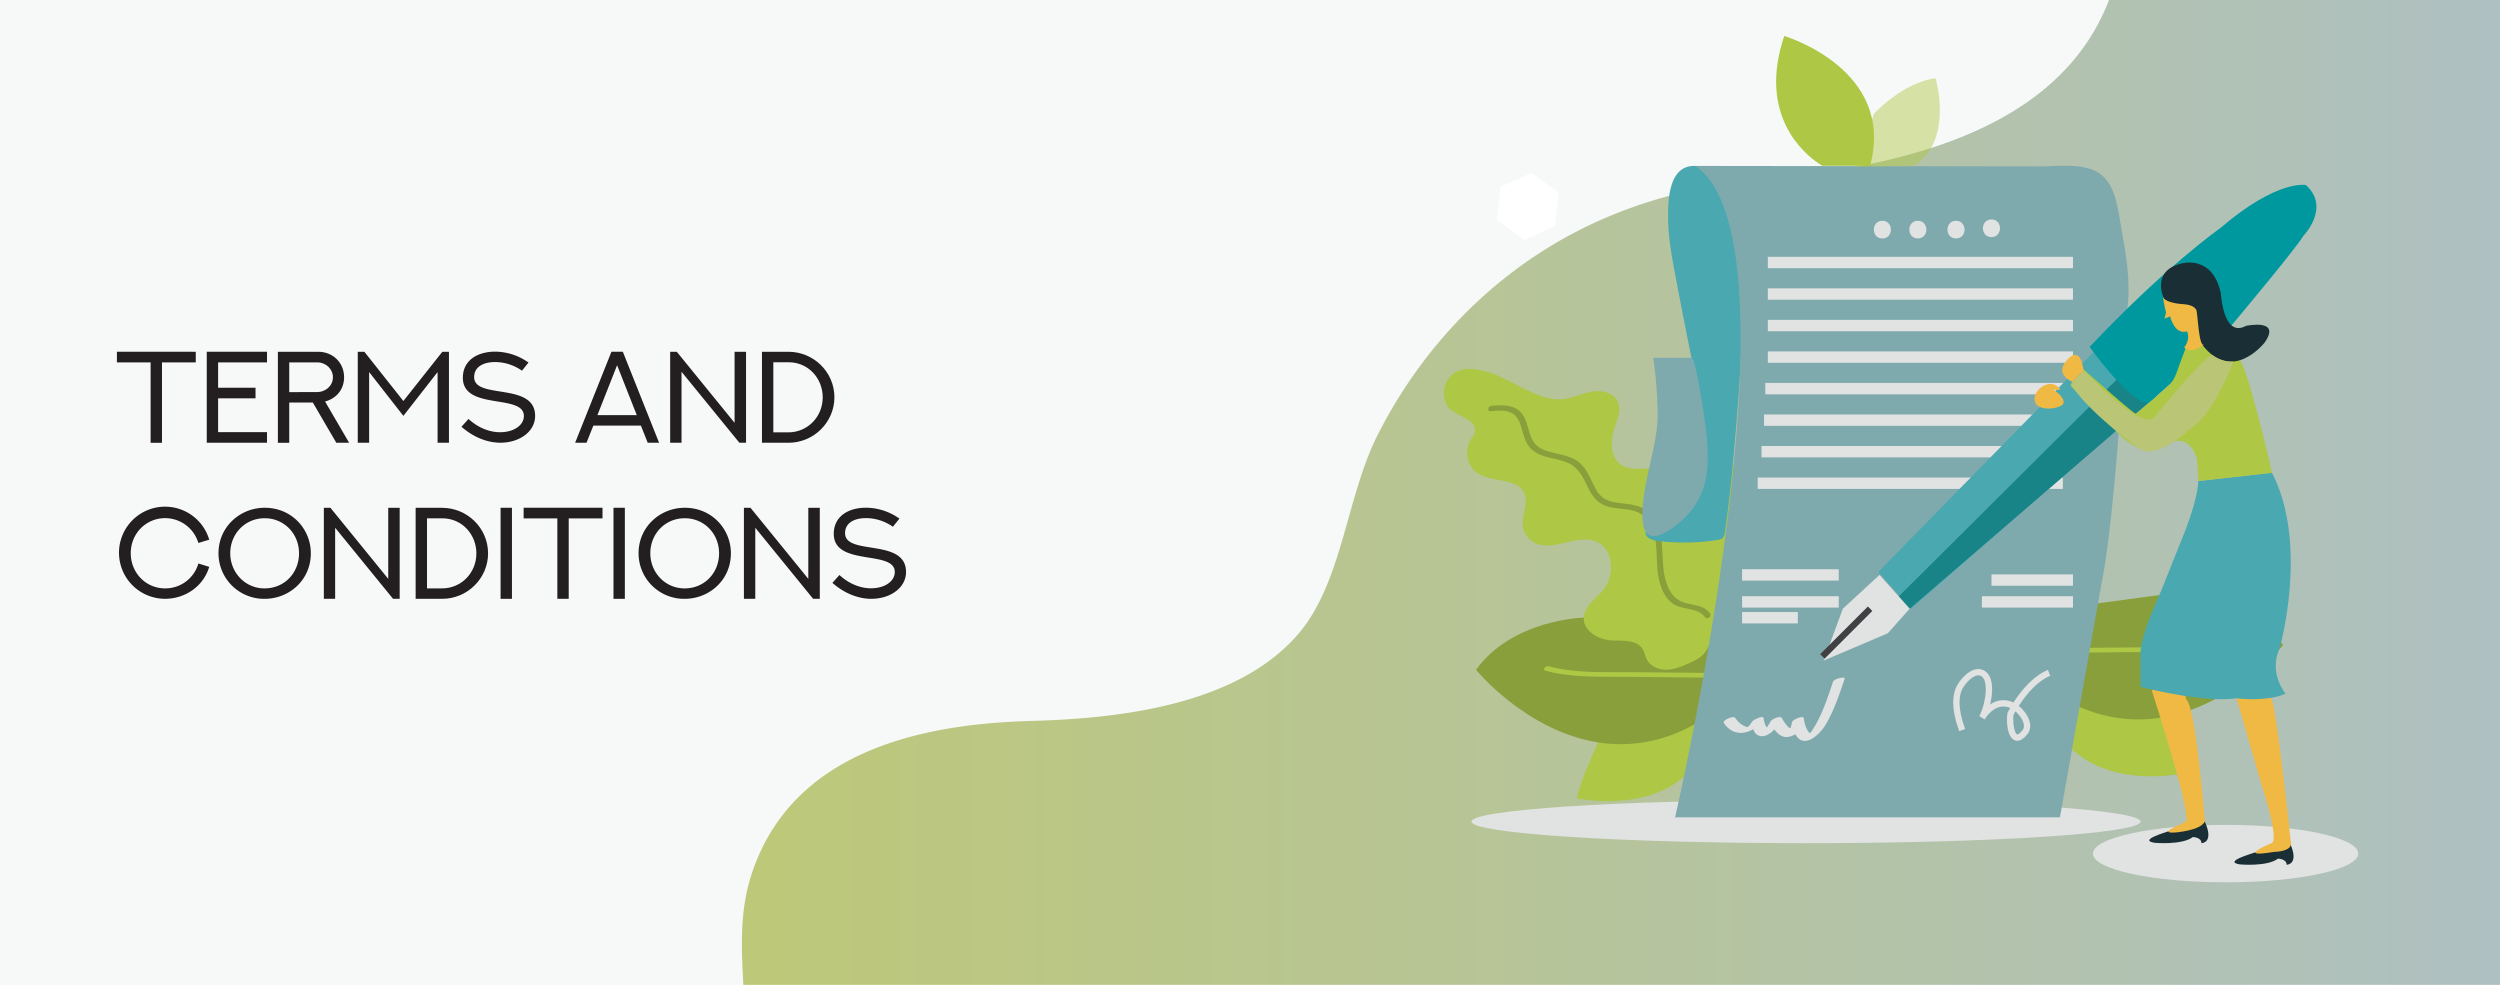 <svg id="b35861a3-fb25-448e-8f1f-af70face9757" data-name="Layer 1" xmlns="http://www.w3.org/2000/svg" xmlns:xlink="http://www.w3.org/1999/xlink" viewBox="0 0 1980 780"><defs><linearGradient id="f4c22354-d3bb-4a6d-a955-7a98a096d3dc" x1="587.59" y1="390" x2="1980" y2="390" gradientUnits="userSpaceOnUse"><stop offset="0" stop-color="#bdc878"/><stop offset="1" stop-color="#aec0c1"/></linearGradient></defs><title>terms and conditions</title><rect width="1980" height="780" fill="#f7f8f8"/><path d="M1980,0V780H588.73c-1.56-29.67-3.12-59.29,7-89.09C627.79,596.17,727.06,573.45,816.19,571c68.7-1.87,163-11.91,212-68.84,34.88-40.54,38.17-108.56,62.64-157.15,37.54-74.54,98.29-135.33,174.59-169.77a367.48,367.48,0,0,1,56.64-20.12q17.49-4.68,35.35-7.73c2.07-.35,4.13-.69,6.2-1q11.84-1.83,23.77-3c25.75-2.51,53.89-5.84,82.25-11.22l3-.58,1.53-.3c2.44-.48,4.89-1,7.33-1.5a473.35,473.35,0,0,0,47.79-12.52C1591,97.38,1646.17,62.89,1670.33,0Z" fill="url(#f4c22354-d3bb-4a6d-a955-7a98a096d3dc)"/><ellipse cx="1430.37" cy="650.7" rx="264.94" ry="17.1" fill="#e1e2e2"/><ellipse cx="1762.67" cy="676.04" rx="105.09" ry="22.75" fill="#e1e2e2"/><path d="M1717.38,658.39c-1.9.83-24.22,7-10.9,9.11,0,0,21.6,2,30.24-4.56,0,0,6.84.12,6.84,4.86,0,0,10.32-.06,2.64-17.1,0,0-17.76,4.92-18.84,4.92S1717.38,658.39,1717.38,658.39Z" fill="#192f35"/><path d="M1443.32,131.29s-1.15-.62-3-1.89c-11.22-7.53-48.44-38.09-27.19-100.9,0,0,88.56,26.17,68,102.79Z" fill="#aec744"/><path d="M1265.71,588s-14.63,31.28-16.79,44.24c0,0,51.75,11.36,84.73-17,8.15-2.44,10.31-48.88,10.31-48.88Z" fill="#aec744"/><path d="M1254.31,489.18s-56.15,1.08-85.31,41.28c0,0,39.55,48.54,96.71,57.52,26,4.08,55.6,0,86.79-20.56l17.38-62.64Z" fill="#889f3b"/><path d="M1306.4,370.84l-2.27.16c-7.05.52-14.76,1-20.51-3.16-8.14-5.83-8.39-18-5.34-27.55,2.39-7.47,6.25-15.71,2.68-22.69s-13-8.76-20.73-7.32-15,5.16-22.8,5.89c-19.34,1.81-41-16.5-59.2-21.53-8.78-2.43-19.49-4.6-27.36,1.44a19.77,19.77,0,0,0-4.25,26c4.73,7.08,22.69,9.33,21.55,19.32-.33,2.87-2.4,5.17-3.85,7.66-4.92,8.44-2,20.52,6.16,25.83,11.67,7.55,31.53,3.19,36.87,16,3.28,7.89-2.13,16.79-1.29,25.29a17.57,17.57,0,0,0,8.65,13.32c14.72,8.4,34.15-7.2,49.7-.45,13.7,6,14.81,26.81,5.24,38.29-5.82,7-14.91,12.71-15.34,21.79-.51,10.59,11.58,17.52,22.17,18.07,8.8.45,19.65-.72,24.37,6.72,1.68,2.65,2.12,5.91,3.61,8.66,2.93,5.41,9.54,8,15.68,7.82s12-2.64,17.59-5.15c4.2-1.89,8.5-3.92,11.59-7.33s4.67-7.74,6.2-12c15.81-44.12,30.54-90.72,23.75-137.1Q1342.82,368.26,1306.4,370.84Z" fill="#aec744"/><path d="M1180.77,325.71c5.07-.54,10.67-1.17,15.5.89,5.12,2.18,7.2,6.88,8.64,11.92,2.24,7.87,3.9,15.4,11.44,19.87,7,4.13,15.33,4.61,22.88,7.15,9.41,3.17,13.4,9.84,17.39,18.43,3.48,7.49,7.59,14.22,15.83,16.93,9.09,3,19.92.94,28,6.67,14.77,10.4,10.19,33.24,12.9,48.59,1.42,8,4.44,16.65,11.22,21.71,7.43,5.53,20.49,3,25.77,11,1.44,2.19,5.66-.49,4.22-2.68-4.86-7.36-14-6.57-21.43-9.19-9.15-3.22-13.15-12.35-14.9-21.23-3.16-16,1.25-36.41-11.41-49.23-6.42-6.51-15.3-7.08-23.86-8.11-5.09-.62-10.21-1.57-14.26-4.94-3.59-3-5.68-7.46-7.62-11.6-3.62-7.71-7.12-14.87-15.17-18.73-7.81-3.74-16.83-3.81-24.64-7.52-10.82-5.14-9.38-16.43-14.32-25.61-5.2-9.68-16.34-9.6-25.93-8.58-2.7.28-3.55,4.58-.3,4.24Z" fill="#889f3b"/><path d="M1224,531.2c20.53,5.64,42.22,4.67,63.32,4.87l67.93.63c2.44,0,4.51-3.71,1.23-3.74l-65.93-.61c-21.35-.2-43.4.95-64.18-4.75-2.17-.6-5.34,2.79-2.37,3.6Z" fill="#aec744"/><path d="M1711.53,568.37s14.63,31.28,16.79,44.24c0,0-51.75,11.36-84.74-17-8.14-2.44-10.3-48.88-10.3-48.88Z" fill="#aec744"/><path d="M1722.93,469.57s56.15,1.08,85.31,41.28c0,0-39.56,48.55-96.71,57.52-26,4.08-55.6,0-86.79-20.56l-17.38-62.64Z" fill="#889f3b"/><path d="M1752.09,508c-20.77,5.7-42.79,4.56-64.13,4.76l-65.94.62c-2.42,0-4.5,3.77-1.23,3.74l67.94-.64c21.1-.2,42.82.79,63.37-4.85,2.6-.72,3.18-4.51,0-3.63Z" fill="#aec744"/><path d="M1303.4,421.13a.24.24,0,0,1,0-.08,40.26,40.26,0,0,0,30.69-22.83c4.74-10.45,6.56-13.87,9.37-25.92,4.42-19,6-41.82,2-60.88-7-32.95-13.39-65.59-19.6-98.68-2.57-13.73-4.78-27.64-4.75-41.65,0-14.49,1.15-40.47,21.61-39.67,15,.59,24.71,19.27,28.31,31.8,4.62,16,6.6,32.72,7.66,49.38,2.46,38.57.09,77.29-2.9,115.83-2.42,31-5.24,62-9.61,92.75-.27,1.94-.67,4.07-2.21,5.26a7.53,7.53,0,0,1-3.51,1.18,174.6,174.6,0,0,1-48.16.74C1308,427.82,1302.4,425.31,1303.4,421.13Z" fill="#4aa8b0"/><path d="M1309.4,283.38a350.43,350.43,0,0,1,3.44,42.68c.64,28.56-13.8,58.06-11.79,86.55,1.75,24.63,25.93,5,34.53-3.93,18.64-19.37,18.33-42.57,15.54-68.35-.55-5.11-7.9-56.95-11.48-56.95Z" fill="#7faaad"/><path d="M1342.73,131.42l107.24.14,166.45.21c13.14,0,27.5-2.09,40.17,2.38,18.55,6.54,20.34,28.77,23.33,45.43,3.79,21.14,7.91,44,4.84,65.52,0,0-9.12,163.2-20.16,216l-33.12,186.24h-304.8S1431.8,191.58,1342.73,131.42Z" fill="#7faaad"/><path d="M1490.84,188.86c9,0,9-14,0-14s-9,14,0,14Z" fill="#e1e2e2"/><path d="M1518.92,188.86c9,0,9-14,0-14s-9,14,0,14Z" fill="#e1e2e2"/><path d="M1549.16,188.86c9,0,9-14,0-14s-9,14,0,14Z" fill="#e1e2e2"/><path d="M1577.24,187.78c9,0,9-14,0-14s-9,14,0,14Z" fill="#e1e2e2"/><line x1="1400.12" y1="207.91" x2="1641.79" y2="207.91" fill="none" stroke="#e1e2e2" stroke-miterlimit="10" stroke-width="9"/><line x1="1400.12" y1="232.88" x2="1641.79" y2="232.88" fill="none" stroke="#e1e2e2" stroke-miterlimit="10" stroke-width="9"/><line x1="1400.12" y1="257.85" x2="1641.79" y2="257.85" fill="none" stroke="#e1e2e2" stroke-miterlimit="10" stroke-width="9"/><line x1="1400.12" y1="282.82" x2="1641.79" y2="282.82" fill="none" stroke="#e1e2e2" stroke-miterlimit="10" stroke-width="9"/><line x1="1398.12" y1="307.8" x2="1639.79" y2="307.8" fill="none" stroke="#e1e2e2" stroke-miterlimit="10" stroke-width="9"/><line x1="1397.12" y1="332.77" x2="1638.79" y2="332.77" fill="none" stroke="#e1e2e2" stroke-miterlimit="10" stroke-width="9"/><line x1="1395.12" y1="357.74" x2="1636.79" y2="357.74" fill="none" stroke="#e1e2e2" stroke-miterlimit="10" stroke-width="9"/><line x1="1392.12" y1="382.71" x2="1633.79" y2="382.71" fill="none" stroke="#e1e2e2" stroke-miterlimit="10" stroke-width="9"/><line x1="1379.73" y1="455.34" x2="1456.28" y2="455.34" fill="none" stroke="#e1e2e2" stroke-miterlimit="10" stroke-width="9"/><line x1="1379.73" y1="476.7" x2="1456.28" y2="476.7" fill="none" stroke="#e1e2e2" stroke-miterlimit="10" stroke-width="9"/><line x1="1379.73" y1="489.24" x2="1423.88" y2="489.24" fill="none" stroke="#e1e2e2" stroke-miterlimit="10" stroke-width="9"/><line x1="1577.24" y1="459.42" x2="1641.79" y2="459.42" fill="none" stroke="#e1e2e2" stroke-miterlimit="10" stroke-width="9"/><line x1="1569.68" y1="476.7" x2="1641.79" y2="476.7" fill="none" stroke="#e1e2e2" stroke-miterlimit="10" stroke-width="9"/><path d="M1554.08,578.22c-3.56-9.53-6.73-22.32-2.85-32.16,2.11-5.34,11-16.12,18.22-13.18,10.56,4.35,4.25,29.21.26,35.58,5.67-9.06,15-14.84,25.14-9.15,5.81,3.25,14.29,14,8.88,20.67-10.94,13.41-12.67-8.91-11.37-14.72,0,0,12.4-24.84,30.5-32.4" fill="none" stroke="#e1e2e2" stroke-miterlimit="10" stroke-width="5"/><path d="M1365.23,572.5c8.36,12.84,23.43,8.7,31.25-2.57l-9,2.57c.42,3.3,1.43,8.18,4.74,9.77,7.87,3.79,15.68-6.94,18.75-12.34l-9,2.57c2.18,4,5.48,9.14,9.91,10.73,3.45,1.24,7.64-.07,10.56-2.08,4-2.74,5.22-7.3,6.12-11.81l-9.31,3.16c.61,4,1.82,8.87,4.71,11.87,7.27,7.56,18.24-4.26,21.78-10.18,6.77-11.32,11.07-24.21,15.22-36.65.68-2-8.39-.16-9.32,2.64-4,12.12-8.16,24.83-14.83,35.82a36.25,36.25,0,0,1-2.82,4.13c-.46.57-2,1.71-2.27,2.35.18-.47,3.19-.6,3.32-1-.08.22-1.14-.4-1.27-.5-3.37-2.73-4.6-8.06-5.22-12.19-.37-2.43-8.91,1.14-9.31,3.17a30.63,30.63,0,0,1-1.49,5.66,8.92,8.92,0,0,1-1.07,2.11q-2.1,2.38,3.74-1.06c-.22-.55-3.67-2.37-4.35-3.09a33.23,33.23,0,0,1-4.8-6.79c-1.34-2.43-8.08.93-9,2.57a41.88,41.88,0,0,1-3.53,5.57,8.77,8.77,0,0,1-1.23,1.42c-1.37,1.22-.33,1,3.1-.66,0-.14-2.12-2.64-2.33-3.13a21.21,21.21,0,0,1-1.48-5.77c-.34-2.67-8.27,1.51-9,2.57-.88,1.27-2.49,4-4,4.61,1.24-.54,0,0-.79-.36a16.13,16.13,0,0,1-4.52-2.45,18.77,18.77,0,0,1-4-4.37c-1.62-2.49-10.5,1.84-9.3,3.69Z" fill="#e1e2e2"/><polygon points="1666.88 269.91 1487.6 452.94 1513.52 482.1 1725.26 297.86 1666.88 269.91" fill="#4aa8b0"/><polygon points="1685.24 291.82 1503.8 472.38 1512.44 482.1 1707.8 313.83 1685.24 291.82" fill="#188487"/><path d="M1655,274.74s30.88,43.56,46.58,44.64l18-16.11,49.14-47.17s50.76-60.56,55.44-69.2c0,0,22-22.32,2.16-40.32,0,0-22.34-4.92-68,34.2C1758.32,180.78,1715.12,211,1655,274.74Z" fill="#00989f"/><polygon points="1488.6 455.34 1459.52 482.1 1444.4 523.14 1495.16 501.54 1512.44 482.1 1488.6 455.34" fill="#e1e2e2"/><line x1="1443.32" y1="519.9" x2="1481.12" y2="482.1" fill="none" stroke="#414042" stroke-miterlimit="10" stroke-width="5"/><path d="M1784.84,675.49c-1.9.83-24.22,7-10.9,9.11,0,0,21.6,2,30.24-4.56,0,0,6.84.12,6.84,4.86,0,0,10.32-.06,2.64-17.1,0,0-17.76,4.92-18.84,4.92S1784.84,675.49,1784.84,675.49Z" fill="#192f35"/><path d="M1704.32,547.16s29.88,93,27,100.18c0,0,3.36,2.4-4.8,5.76,0,0-17.76,7.2-3.84,6.24,0,0,20.16-1.44,23.52-8.64,0,0-7.26-93.18-14.88-96.92l-1.92-14.92h-19.2Z" fill="#f0b943"/><path d="M1769.72,547.16,1790.36,619s16.32,48.48,8.16,49c0,0-29,12,2.28,6.72,0,0,15.8,0,13.48-8.16,0,0-11.44-107.91-15.28-112.76l-11-11.56Z" fill="#f0b943"/><path d="M1741,380.94s.72,13.68-14.76,50.4l-12.4,31.1c-5.75,14.4-13.15,29.23-16.85,44.29a43.61,43.61,0,0,0-1.71,11.73V544s49.69,13,76,9c0,0,23.14,3.24,38.88-3.6,0,0-13.68-16.2-4.68-36,0,0,23.4-82.08-6.12-139Z" fill="#4aa8b0"/><path d="M1733.79,269.91c-2.4,4.26-3.94,9.28-5.79,13.82-2.74,6.69-4.9,16.75-10.31,21.67-8.44,7.68-17.27,15-26,22.25-1.11.93-37.29-31.5-41.33-34.91l-10.44,13,39.6,39.24c5.32,5.26,14,11,21.82,11.64,8.38.72,14.8-6.72,23-7.51s12.78,6.41,15.35,13.15c.49,1.29,1.49,18.71,1.44,18.72l58.32-6.48s-18.62-82.74-26.41-90.87C1759.93,279,1746.93,274,1733.79,269.91Z" fill="#aec744"/><path d="M1714,236.78s-11.16-22,13.68-28.08c0,0,24.84-7.56,31.32,24.12,0,0,1.8,35.09,19.8,25.28,0,0,28.44-6.2,14.76,13.24,0,0-25.73,33-49.65,1.34l-19.83-28.34Z" fill="#192f35"/><path d="M1713,234.78s1.44,9.72,2.52,12.6l-1.26,5,4.5-1.8s3.24,14.76,13.32,11.88c0,0,3.24,5.76-2.16,12.6,0,0,3.24,6.48,15.84-2.16-4.46,3.05-5.14-25.76-6.35-27.63-2.75-4.24-8.48-4.16-12.94-4.59C1723.49,240.42,1713.64,238.84,1713,234.78Z" fill="#f0b943"/><path d="M1639.88,304.26l10.44-11.16s46.08,49.68,56.16,37.08c0,0,40.37-49.88,45.93-48.88a26.34,26.34,0,0,0,16.35,5.1s-15.48,42.7-34.92,53.86c0,0-27,25.56-40,14.4C1693.88,354.66,1657.16,329.82,1639.88,304.26Z" fill="#bac575"/><path d="M1641.46,302.57s-10.57-4.43-7.7-12c1.3-3.43,5.69-9.81,10-9.48,4.79.36,5.47,8.39,6.54,12Z" fill="#f0b943"/><path d="M1612.2,319.36c3.4,6,16.34,4.74,21.06,1.46,0,0,5.18-4-7.06-12.24,0,0,11.16,1.44,1.44-3.6-6.44-3.34-15.56,3.35-16.23,10.11A7.13,7.13,0,0,0,1612.2,319.36Z" fill="#f0b943"/><path d="M1484.21,90.06S1507,65.22,1533,62c0,0,14.59,49-17,69.31l-46.72.89Z" fill="#aec744" opacity="0.46"/><polygon points="1231.64 179.1 1207.33 190 1185.73 174.4 1188.44 147.9 1212.75 136.99 1234.35 152.59 1231.64 179.1" fill="#fff"/><path d="M92.59,278.55V287h26.7v63.72h9V287h26.76v-8.4Z" fill="#231f20"/><path d="M211.48,287v-8.45H163.75v72.12h47.73v-8.4H172.75V315.46h29.63v-8.4H172.75V287Z" fill="#231f20"/><path d="M257.45,318c9.45-2.57,15.08-10,15.08-19.22,0-11.86-9.25-20.16-20.31-20.16H220.08v72.07h9V318.78h18.66l18.61,31.89h10.16Zm-28.37-7.45V287h22.18c6.84,0,12.42,5.28,12.42,11.76,0,7.05-6.18,11.77-12.42,11.77Z" fill="#231f20"/><path d="M350.34,278.6l-30.88,39-30.88-39h-5.23v72.07h9v-56l27.11,34.7,27.11-34.7v56h9V278.6Z" fill="#231f20"/><path d="M375.53,298.66c0-8.14,7.3-11.92,16.65-11.92a37.39,37.39,0,0,1,21.22,6.84l5.18-6.43a46,46,0,0,0-26.5-8.65c-14,.05-25.5,6.89-25.5,20.72,0,26.1,48.33,12.42,48.33,30.22,0,7.45-8.14,12.93-18.91,12.88-7.69,0-16.74-3-24.94-10.51L365.48,338c10.21,8.9,21.12,12.58,30.72,12.63,15.55,0,27.62-9,27.62-21.23C423.82,302.28,375.53,316.77,375.53,298.66Z" fill="#231f20"/><path d="M493.27,278.55h-9l-28.77,72.12h9l5.43-13.58H507.6L513,350.67h9Zm-20.12,50.24,15.59-39.53,15.59,39.53Z" fill="#231f20"/><path d="M581.79,278.6v56.27L536,278.6h-5.23v72.07h9V294.44l45.82,56.23h5.28V278.6Z" fill="#231f20"/><path d="M624.48,278.6h-21v72.07h21c20,0,36.37-16.25,36.37-36C660.85,294.49,644.2,278.6,624.48,278.6Zm0,63.82h-12V286.9h12c15.9,0,27.11,12.92,27.11,27.76C651.59,330.35,639.37,342.42,624.48,342.42Z" fill="#231f20"/><path d="M130.81,466c-15.74,0-27.26-12.78-27.26-27.81,0-15.7,12.12-27.82,27.26-27.82a27.52,27.52,0,0,1,26.3,19.67l8.6-2.62a36.48,36.48,0,1,0-35,46.83c15.94,0,30.38-9.86,35-25.3l-8.6-2.67A27.19,27.19,0,0,1,130.81,466Z" fill="#231f20"/><path d="M209.62,402.15c-19.47,0-36.57,15.08-36.57,36.06a36.08,36.08,0,0,0,36.57,36.06c19.26,0,36.56-14.69,36.56-36.06C246.18,419.15,231.24,402.15,209.62,402.15Zm0,63.87c-15.74,0-27.26-12.83-27.26-27.81,0-15.44,11.72-27.77,27.26-27.77,15.34,0,27.21,12.18,27.21,27.77S225.21,466,209.62,466Z" fill="#231f20"/><path d="M307.49,402.2v56.27L261.72,402.2h-5.23v72.07h8.95V418l45.82,56.23h5.28V402.2Z" fill="#231f20"/><path d="M350.19,402.2h-21v72.07h21c20,0,36.36-16.25,36.36-36C386.55,418.09,369.9,402.2,350.19,402.2Zm0,63.82h-12V410.5h12c15.89,0,27.1,12.92,27.1,27.76C377.29,454,365.07,466,350.19,466Z" fill="#231f20"/><path d="M396.46,402.15v72.12h9V402.15Z" fill="#231f20"/><path d="M414.71,402.15v8.4h26.71v63.72h9V410.55h26.76v-8.4Z" fill="#231f20"/><path d="M485.88,402.15v72.12h9V402.15Z" fill="#231f20"/><path d="M542.31,402.15c-19.47,0-36.57,15.08-36.57,36.06a36.08,36.08,0,0,0,36.57,36.06c19.26,0,36.56-14.69,36.56-36.06C578.87,419.15,563.93,402.15,542.31,402.15Zm0,63.87c-15.75,0-27.26-12.83-27.26-27.81,0-15.44,11.72-27.77,27.26-27.77,15.34,0,27.2,12.18,27.2,27.77S557.9,466,542.31,466Z" fill="#231f20"/><path d="M640.18,402.2v56.27L594.41,402.2h-5.23v72.07h9V418L644,474.27h5.28V402.2Z" fill="#231f20"/><path d="M669.3,422.26c0-8.14,7.29-11.92,16.64-11.92a37.44,37.44,0,0,1,21.23,6.84l5.18-6.43a46.09,46.09,0,0,0-26.51-8.65c-14,0-25.5,6.89-25.5,20.72,0,26.1,48.33,12.42,48.33,30.22,0,7.45-8.14,12.93-18.91,12.88-7.69,0-16.74-3-24.94-10.51l-5.58,6.23c10.21,8.9,21.12,12.58,30.73,12.63,15.54,0,27.61-9,27.61-21.23C717.58,425.88,669.3,440.37,669.3,422.26Z" fill="#231f20"/></svg>